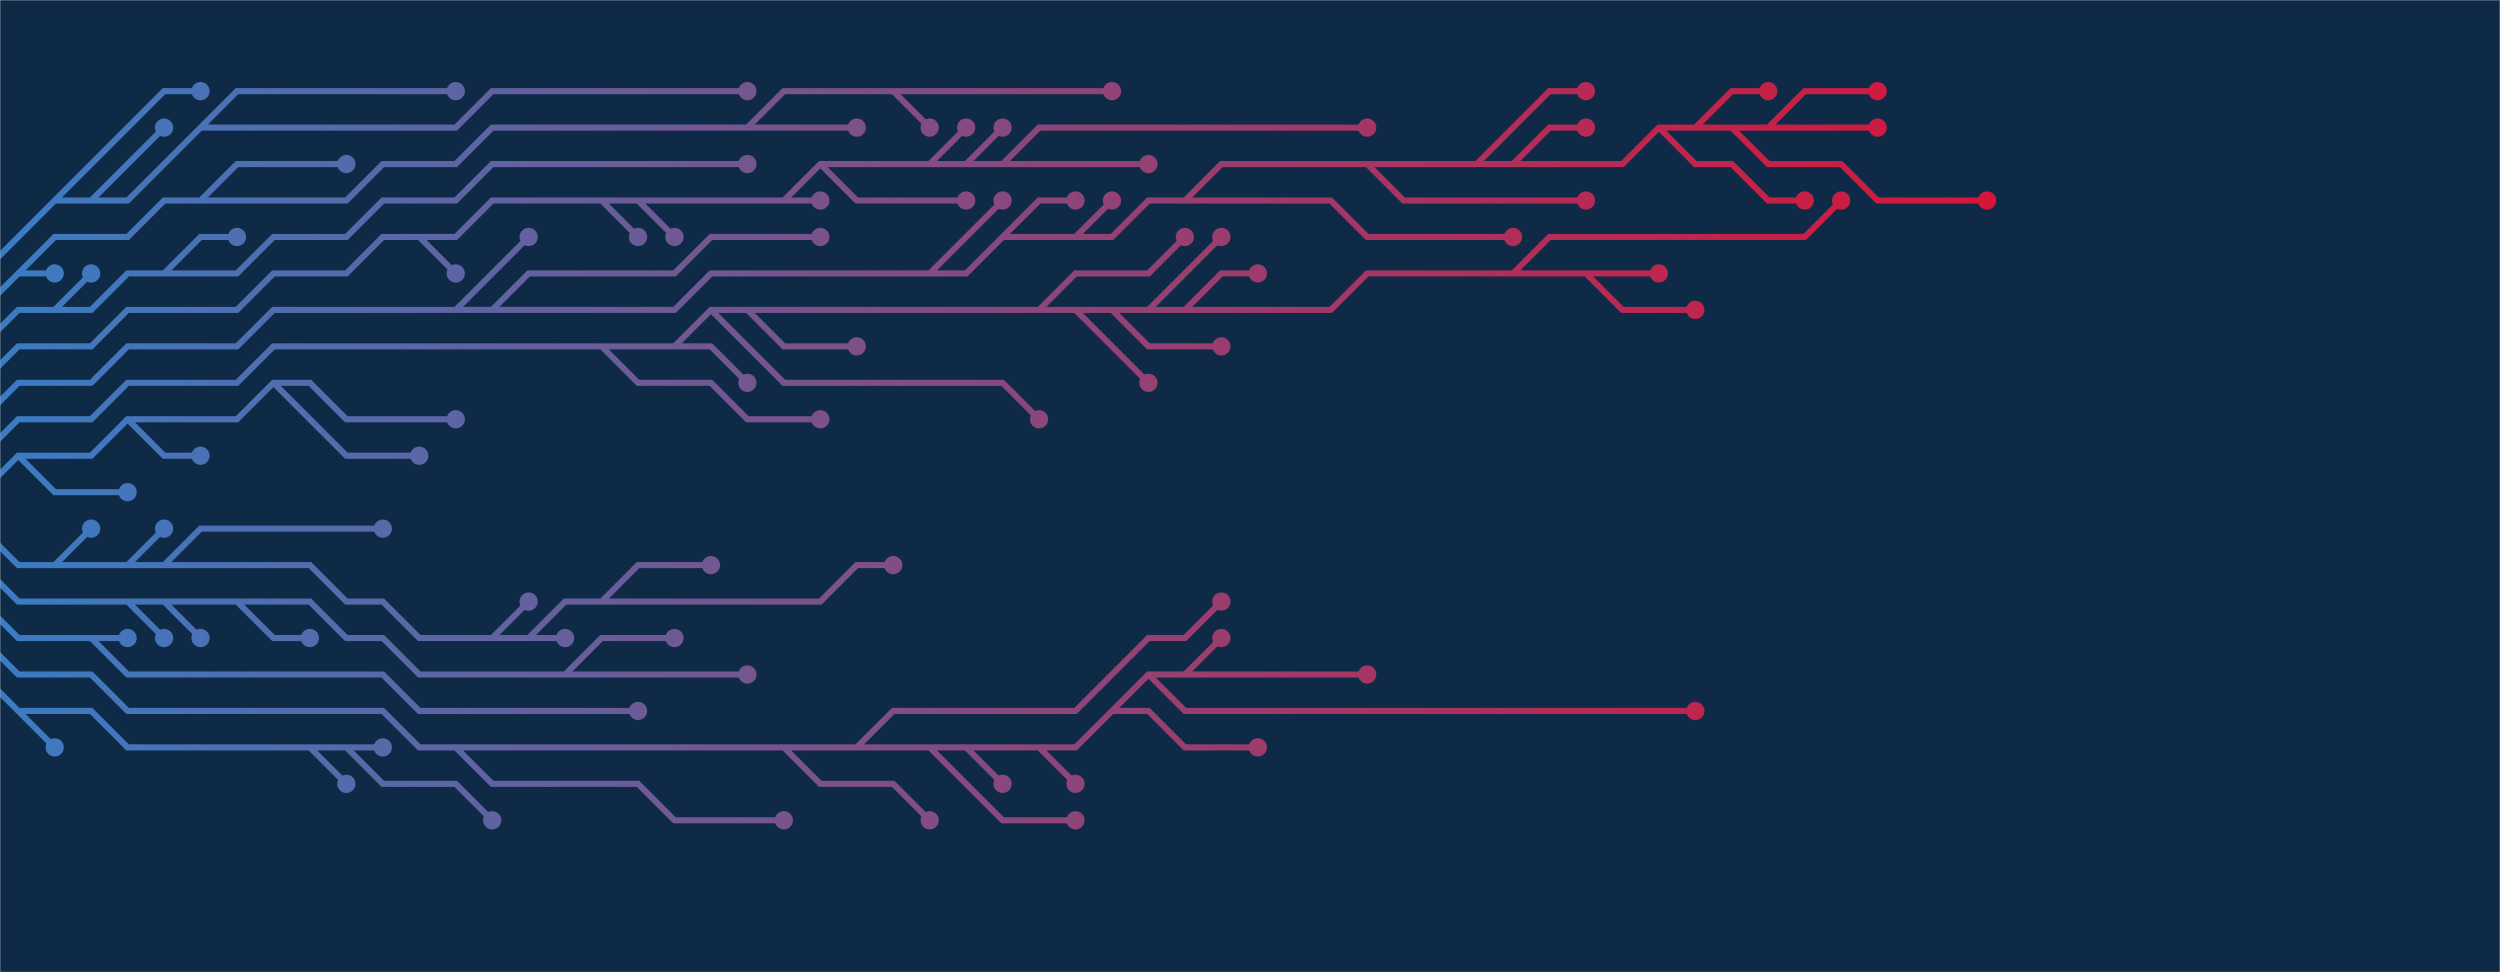 <svg xmlns="http://www.w3.org/2000/svg" version="1.1" xmlns:xlink="http://www.w3.org/1999/xlink" xmlns:svgjs="http://svgjs.com/svgjs" width="1440" height="560" preserveAspectRatio="none" viewBox="0 0 1440 560"><g mask="url(&quot;#SvgjsMask1220&quot;)" fill="none"><rect width="1440" height="560" x="0" y="0" fill="#0e2a47"></rect><g mask="url(&quot;#SvgjsMask1222&quot;)"><path d="M10.5 262.5L31.5 283.5L52.5 283.5L73.5 283.5M157.5 220.5L178.5 241.5L199.5 262.5L220.5 262.5L241.5 262.5M73.5 241.5L94.5 262.5L115.5 262.5M-10.5 283.5L10.5 262.5L31.5 262.5L52.5 262.5L73.5 241.5L94.5 241.5L115.5 241.5L136.5 241.5L157.5 220.5L178.5 220.5L199.5 241.5L220.5 241.5L241.5 241.5L262.5 241.5" stroke="url(#SvgjsLinearGradient1221)" stroke-width="3.5"></path><path d="M257.25 241.5 a5.25 5.25 0 1 0 10.5 0 a5.25 5.25 0 1 0 -10.5 0zM68.25 283.5 a5.25 5.25 0 1 0 10.5 0 a5.25 5.25 0 1 0 -10.5 0zM236.25 262.5 a5.25 5.25 0 1 0 10.5 0 a5.25 5.25 0 1 0 -10.5 0zM110.25 262.5 a5.25 5.25 0 1 0 10.5 0 a5.25 5.25 0 1 0 -10.5 0z" fill="url(#SvgjsLinearGradient1221)"></path><path d="M913.5 157.5L934.5 178.5L955.5 178.5L976.5 178.5M430.5 178.5L451.5 199.5L472.5 199.5L493.5 199.5M409.5 178.5L430.5 199.5L451.5 220.5L472.5 220.5L493.5 220.5L514.5 220.5L535.5 220.5L556.5 220.5L577.5 220.5L598.5 241.5M871.5 157.5L892.5 136.5L913.5 136.5L934.5 136.5L955.5 136.5L976.5 136.5L997.5 136.5L1018.5 136.5L1039.5 136.5L1060.5 115.5M640.5 178.5L661.5 199.5L682.5 199.5L703.5 199.5M388.5 199.5L409.5 199.5L430.5 220.5M682.5 178.5L703.5 157.5L724.5 157.5M619.5 178.5L640.5 199.5L661.5 220.5M346.5 199.5L367.5 220.5L388.5 220.5L409.5 220.5L430.5 241.5L451.5 241.5L472.5 241.5M661.5 178.5L682.5 157.5L703.5 136.5M598.5 178.5L619.5 157.5L640.5 157.5L661.5 157.5L682.5 136.5M-10.5 262.5L10.5 241.5L31.5 241.5L52.5 241.5L73.5 220.5L94.5 220.5L115.5 220.5L136.5 220.5L157.5 199.5L178.5 199.5L199.5 199.5L220.5 199.5L241.5 199.5L262.5 199.5L283.5 199.5L304.5 199.5L325.5 199.5L346.5 199.5L367.5 199.5L388.5 199.5L409.5 178.5L430.5 178.5L451.5 178.5L472.5 178.5L493.5 178.5L514.5 178.5L535.5 178.5L556.5 178.5L577.5 178.5L598.5 178.5L619.5 178.5L640.5 178.5L661.5 178.5L682.5 178.5L703.5 178.5L724.5 178.5L745.5 178.5L766.5 178.5L787.5 157.5L808.5 157.5L829.5 157.5L850.5 157.5L871.5 157.5L892.5 157.5L913.5 157.5L934.5 157.5L955.5 157.5" stroke="url(#SvgjsLinearGradient1221)" stroke-width="3.5"></path><path d="M950.25 157.5 a5.25 5.25 0 1 0 10.5 0 a5.25 5.25 0 1 0 -10.5 0zM971.25 178.5 a5.25 5.25 0 1 0 10.5 0 a5.25 5.25 0 1 0 -10.5 0zM488.25 199.5 a5.25 5.25 0 1 0 10.5 0 a5.25 5.25 0 1 0 -10.5 0zM593.25 241.5 a5.25 5.25 0 1 0 10.5 0 a5.25 5.25 0 1 0 -10.5 0zM1055.25 115.5 a5.25 5.25 0 1 0 10.5 0 a5.25 5.25 0 1 0 -10.5 0zM698.25 199.5 a5.25 5.25 0 1 0 10.5 0 a5.25 5.25 0 1 0 -10.5 0zM425.25 220.5 a5.25 5.25 0 1 0 10.5 0 a5.25 5.25 0 1 0 -10.5 0zM719.25 157.5 a5.25 5.25 0 1 0 10.5 0 a5.25 5.25 0 1 0 -10.5 0zM656.25 220.5 a5.25 5.25 0 1 0 10.5 0 a5.25 5.25 0 1 0 -10.5 0zM467.25 241.5 a5.25 5.25 0 1 0 10.5 0 a5.25 5.25 0 1 0 -10.5 0zM698.25 136.5 a5.25 5.25 0 1 0 10.5 0 a5.25 5.25 0 1 0 -10.5 0zM677.25 136.5 a5.25 5.25 0 1 0 10.5 0 a5.25 5.25 0 1 0 -10.5 0z" fill="url(#SvgjsLinearGradient1221)"></path><path d="M94.5 325.5L115.5 304.5L136.5 304.5L157.5 304.5L178.5 304.5L199.5 304.5L220.5 304.5M346.5 346.5L367.5 325.5L388.5 325.5L409.5 325.5M304.5 367.5L325.5 367.5M31.5 325.5L52.5 304.5M283.5 367.5L304.5 346.5M73.5 325.5L94.5 304.5M-10.5 304.5L10.5 325.5L31.5 325.5L52.5 325.5L73.5 325.5L94.5 325.5L115.5 325.5L136.5 325.5L157.5 325.5L178.5 325.5L199.5 346.5L220.5 346.5L241.5 367.5L262.5 367.5L283.5 367.5L304.5 367.5L325.5 346.5L346.5 346.5L367.5 346.5L388.5 346.5L409.5 346.5L430.5 346.5L451.5 346.5L472.5 346.5L493.5 325.5L514.5 325.5" stroke="url(#SvgjsLinearGradient1221)" stroke-width="3.5"></path><path d="M509.25 325.5 a5.25 5.25 0 1 0 10.5 0 a5.25 5.25 0 1 0 -10.5 0zM215.25 304.5 a5.25 5.25 0 1 0 10.5 0 a5.25 5.25 0 1 0 -10.5 0zM404.25 325.5 a5.25 5.25 0 1 0 10.5 0 a5.25 5.25 0 1 0 -10.5 0zM320.25 367.5 a5.25 5.25 0 1 0 10.5 0 a5.25 5.25 0 1 0 -10.5 0zM47.25 304.5 a5.25 5.25 0 1 0 10.5 0 a5.25 5.25 0 1 0 -10.5 0zM299.25 346.5 a5.25 5.25 0 1 0 10.5 0 a5.25 5.25 0 1 0 -10.5 0zM89.25 304.5 a5.25 5.25 0 1 0 10.5 0 a5.25 5.25 0 1 0 -10.5 0z" fill="url(#SvgjsLinearGradient1221)"></path><path d="M787.5 94.5L808.5 115.5L829.5 115.5L850.5 115.5L871.5 115.5L892.5 115.5L913.5 115.5M283.5 178.5L304.5 157.5L325.5 157.5L346.5 157.5L367.5 157.5L388.5 157.5L409.5 136.5L430.5 136.5L451.5 136.5L472.5 136.5M619.5 136.5L640.5 115.5M1018.5 73.5L1039.5 52.5L1060.5 52.5L1081.5 52.5M262.5 178.5L283.5 157.5L304.5 136.5M871.5 94.5L892.5 73.5L913.5 73.5M997.5 73.5L1018.5 94.5L1039.5 94.5L1060.5 94.5L1081.5 115.5L1102.5 115.5L1123.5 115.5L1144.5 115.5M955.5 73.5L976.5 94.5L997.5 94.5L1018.5 115.5L1039.5 115.5M577.5 136.5L598.5 115.5L619.5 115.5M682.5 115.5L703.5 115.5L724.5 115.5L745.5 115.5L766.5 115.5L787.5 136.5L808.5 136.5L829.5 136.5L850.5 136.5L871.5 136.5M976.5 73.5L997.5 52.5L1018.5 52.5M850.5 94.5L871.5 73.5L892.5 52.5L913.5 52.5M535.5 157.5L556.5 136.5L577.5 115.5M-10.5 241.5L10.5 220.5L31.5 220.5L52.5 220.5L73.5 199.5L94.5 199.5L115.5 199.5L136.5 199.5L157.5 178.5L178.5 178.5L199.5 178.5L220.5 178.5L241.5 178.5L262.5 178.5L283.5 178.5L304.5 178.5L325.5 178.5L346.5 178.5L367.5 178.5L388.5 178.5L409.5 157.5L430.5 157.5L451.5 157.5L472.5 157.5L493.5 157.5L514.5 157.5L535.5 157.5L556.5 157.5L577.5 136.5L598.5 136.5L619.5 136.5L640.5 136.5L661.5 115.5L682.5 115.5L703.5 94.5L724.5 94.5L745.5 94.5L766.5 94.5L787.5 94.5L808.5 94.5L829.5 94.5L850.5 94.5L871.5 94.5L892.5 94.5L913.5 94.5L934.5 94.5L955.5 73.5L976.5 73.5L997.5 73.5L1018.5 73.5L1039.5 73.5L1060.5 73.5L1081.5 73.5" stroke="url(#SvgjsLinearGradient1221)" stroke-width="3.5"></path><path d="M1076.25 73.5 a5.25 5.25 0 1 0 10.5 0 a5.25 5.25 0 1 0 -10.5 0zM908.25 115.5 a5.25 5.25 0 1 0 10.5 0 a5.25 5.25 0 1 0 -10.5 0zM467.25 136.5 a5.25 5.25 0 1 0 10.5 0 a5.25 5.25 0 1 0 -10.5 0zM635.25 115.5 a5.25 5.25 0 1 0 10.5 0 a5.25 5.25 0 1 0 -10.5 0zM1076.25 52.5 a5.25 5.25 0 1 0 10.5 0 a5.25 5.25 0 1 0 -10.5 0zM299.25 136.5 a5.25 5.25 0 1 0 10.5 0 a5.25 5.25 0 1 0 -10.5 0zM908.25 73.5 a5.25 5.25 0 1 0 10.5 0 a5.25 5.25 0 1 0 -10.5 0zM1139.25 115.5 a5.25 5.25 0 1 0 10.5 0 a5.25 5.25 0 1 0 -10.5 0zM1034.25 115.5 a5.25 5.25 0 1 0 10.5 0 a5.25 5.25 0 1 0 -10.5 0zM614.25 115.5 a5.25 5.25 0 1 0 10.5 0 a5.25 5.25 0 1 0 -10.5 0zM866.25 136.5 a5.25 5.25 0 1 0 10.5 0 a5.25 5.25 0 1 0 -10.5 0zM1013.25 52.5 a5.25 5.25 0 1 0 10.5 0 a5.25 5.25 0 1 0 -10.5 0zM908.25 52.5 a5.25 5.25 0 1 0 10.5 0 a5.25 5.25 0 1 0 -10.5 0zM572.25 115.5 a5.25 5.25 0 1 0 10.5 0 a5.25 5.25 0 1 0 -10.5 0z" fill="url(#SvgjsLinearGradient1221)"></path><path d="M94.5 346.5L115.5 367.5M325.5 388.5L346.5 388.5L367.5 388.5L388.5 388.5L409.5 388.5L430.5 388.5M73.5 346.5L94.5 367.5M136.5 346.5L157.5 367.5L178.5 367.5M-10.5 325.5L10.5 346.5L31.5 346.5L52.5 346.5L73.5 346.5L94.5 346.5L115.5 346.5L136.5 346.5L157.5 346.5L178.5 346.5L199.5 367.5L220.5 367.5L241.5 388.5L262.5 388.5L283.5 388.5L304.5 388.5L325.5 388.5L346.5 367.5L367.5 367.5L388.5 367.5" stroke="url(#SvgjsLinearGradient1221)" stroke-width="3.5"></path><path d="M383.25 367.5 a5.25 5.25 0 1 0 10.5 0 a5.25 5.25 0 1 0 -10.5 0zM110.25 367.5 a5.25 5.25 0 1 0 10.5 0 a5.25 5.25 0 1 0 -10.5 0zM425.25 388.5 a5.25 5.25 0 1 0 10.5 0 a5.25 5.25 0 1 0 -10.5 0zM89.25 367.5 a5.25 5.25 0 1 0 10.5 0 a5.25 5.25 0 1 0 -10.5 0zM173.25 367.5 a5.25 5.25 0 1 0 10.5 0 a5.25 5.25 0 1 0 -10.5 0z" fill="url(#SvgjsLinearGradient1221)"></path><path d="M577.5 94.5L598.5 73.5L619.5 73.5L640.5 73.5L661.5 73.5L682.5 73.5L703.5 73.5L724.5 73.5L745.5 73.5L766.5 73.5L787.5 73.5M367.5 115.5L388.5 136.5M556.5 94.5L577.5 73.5M241.5 136.5L262.5 157.5M472.5 94.5L493.5 115.5L514.5 115.5L535.5 115.5L556.5 115.5M535.5 94.5L556.5 73.5M451.5 115.5L472.5 115.5M346.5 115.5L367.5 136.5M-10.5 220.5L10.5 199.5L31.5 199.5L52.5 199.5L73.5 178.5L94.5 178.5L115.5 178.5L136.5 178.5L157.5 157.5L178.5 157.5L199.5 157.5L220.5 136.5L241.5 136.5L262.5 136.5L283.5 115.5L304.5 115.5L325.5 115.5L346.5 115.5L367.5 115.5L388.5 115.5L409.5 115.5L430.5 115.5L451.5 115.5L472.5 94.5L493.5 94.5L514.5 94.5L535.5 94.5L556.5 94.5L577.5 94.5L598.5 94.5L619.5 94.5L640.5 94.5L661.5 94.5" stroke="url(#SvgjsLinearGradient1221)" stroke-width="3.5"></path><path d="M656.25 94.5 a5.25 5.25 0 1 0 10.5 0 a5.25 5.25 0 1 0 -10.5 0zM782.25 73.5 a5.25 5.25 0 1 0 10.5 0 a5.25 5.25 0 1 0 -10.5 0zM383.25 136.5 a5.25 5.25 0 1 0 10.5 0 a5.25 5.25 0 1 0 -10.5 0zM572.25 73.5 a5.25 5.25 0 1 0 10.5 0 a5.25 5.25 0 1 0 -10.5 0zM257.25 157.5 a5.25 5.25 0 1 0 10.5 0 a5.25 5.25 0 1 0 -10.5 0zM551.25 115.5 a5.25 5.25 0 1 0 10.5 0 a5.25 5.25 0 1 0 -10.5 0zM551.25 73.5 a5.25 5.25 0 1 0 10.5 0 a5.25 5.25 0 1 0 -10.5 0zM467.25 115.5 a5.25 5.25 0 1 0 10.5 0 a5.25 5.25 0 1 0 -10.5 0zM362.25 136.5 a5.25 5.25 0 1 0 10.5 0 a5.25 5.25 0 1 0 -10.5 0z" fill="url(#SvgjsLinearGradient1221)"></path><path d="M52.5 367.5L73.5 367.5M-10.5 346.5L10.5 367.5L31.5 367.5L52.5 367.5L73.5 388.5L94.5 388.5L115.5 388.5L136.5 388.5L157.5 388.5L178.5 388.5L199.5 388.5L220.5 388.5L241.5 409.5L262.5 409.5L283.5 409.5L304.5 409.5L325.5 409.5L346.5 409.5L367.5 409.5" stroke="url(#SvgjsLinearGradient1221)" stroke-width="3.5"></path><path d="M362.25 409.5 a5.25 5.25 0 1 0 10.5 0 a5.25 5.25 0 1 0 -10.5 0zM68.25 367.5 a5.25 5.25 0 1 0 10.5 0 a5.25 5.25 0 1 0 -10.5 0z" fill="url(#SvgjsLinearGradient1221)"></path><path d="M94.5 157.5L115.5 136.5L136.5 136.5M31.5 178.5L52.5 157.5M-10.5 199.5L10.5 178.5L31.5 178.5L52.5 178.5L73.5 157.5L94.5 157.5L115.5 157.5L136.5 157.5L157.5 136.5L178.5 136.5L199.5 136.5L220.5 115.5L241.5 115.5L262.5 115.5L283.5 94.5L304.5 94.5L325.5 94.5L346.5 94.5L367.5 94.5L388.5 94.5L409.5 94.5L430.5 94.5" stroke="url(#SvgjsLinearGradient1221)" stroke-width="3.5"></path><path d="M425.25 94.5 a5.25 5.25 0 1 0 10.5 0 a5.25 5.25 0 1 0 -10.5 0zM131.25 136.5 a5.25 5.25 0 1 0 10.5 0 a5.25 5.25 0 1 0 -10.5 0zM47.25 157.5 a5.25 5.25 0 1 0 10.5 0 a5.25 5.25 0 1 0 -10.5 0z" fill="url(#SvgjsLinearGradient1221)"></path><path d="M262.5 430.5L283.5 451.5L304.5 451.5L325.5 451.5L346.5 451.5L367.5 451.5L388.5 472.5L409.5 472.5L430.5 472.5L451.5 472.5M682.5 388.5L703.5 367.5M493.5 430.5L514.5 409.5L535.5 409.5L556.5 409.5L577.5 409.5L598.5 409.5L619.5 409.5L640.5 388.5L661.5 367.5L682.5 367.5L703.5 346.5M598.5 430.5L619.5 451.5M661.5 388.5L682.5 409.5L703.5 409.5L724.5 409.5L745.5 409.5L766.5 409.5L787.5 409.5L808.5 409.5L829.5 409.5L850.5 409.5L871.5 409.5L892.5 409.5L913.5 409.5L934.5 409.5L955.5 409.5L976.5 409.5M640.5 409.5L661.5 409.5L682.5 430.5L703.5 430.5L724.5 430.5M451.5 430.5L472.5 451.5L493.5 451.5L514.5 451.5L535.5 472.5M556.5 430.5L577.5 451.5M535.5 430.5L556.5 451.5L577.5 472.5L598.5 472.5L619.5 472.5M-10.5 367.5L10.5 388.5L31.5 388.5L52.5 388.5L73.5 409.5L94.5 409.5L115.5 409.5L136.5 409.5L157.5 409.5L178.5 409.5L199.5 409.5L220.5 409.5L241.5 430.5L262.5 430.5L283.5 430.5L304.5 430.5L325.5 430.5L346.5 430.5L367.5 430.5L388.5 430.5L409.5 430.5L430.5 430.5L451.5 430.5L472.5 430.5L493.5 430.5L514.5 430.5L535.5 430.5L556.5 430.5L577.5 430.5L598.5 430.5L619.5 430.5L640.5 409.5L661.5 388.5L682.5 388.5L703.5 388.5L724.5 388.5L745.5 388.5L766.5 388.5L787.5 388.5" stroke="url(#SvgjsLinearGradient1221)" stroke-width="3.5"></path><path d="M782.25 388.5 a5.25 5.25 0 1 0 10.5 0 a5.25 5.25 0 1 0 -10.5 0zM446.25 472.5 a5.25 5.25 0 1 0 10.5 0 a5.25 5.25 0 1 0 -10.5 0zM698.25 367.5 a5.25 5.25 0 1 0 10.5 0 a5.25 5.25 0 1 0 -10.5 0zM698.25 346.5 a5.25 5.25 0 1 0 10.5 0 a5.25 5.25 0 1 0 -10.5 0zM614.25 451.5 a5.25 5.25 0 1 0 10.5 0 a5.25 5.25 0 1 0 -10.5 0zM971.25 409.5 a5.25 5.25 0 1 0 10.5 0 a5.25 5.25 0 1 0 -10.5 0zM719.25 430.5 a5.25 5.25 0 1 0 10.5 0 a5.25 5.25 0 1 0 -10.5 0zM530.25 472.5 a5.25 5.25 0 1 0 10.5 0 a5.25 5.25 0 1 0 -10.5 0zM572.25 451.5 a5.25 5.25 0 1 0 10.5 0 a5.25 5.25 0 1 0 -10.5 0zM614.25 472.5 a5.25 5.25 0 1 0 10.5 0 a5.25 5.25 0 1 0 -10.5 0z" fill="url(#SvgjsLinearGradient1221)"></path><path d="M10.5 157.5L31.5 157.5M115.5 115.5L136.5 94.5L157.5 94.5L178.5 94.5L199.5 94.5M430.5 73.5L451.5 73.5L472.5 73.5L493.5 73.5M514.5 52.5L535.5 73.5M-10.5 178.5L10.5 157.5L31.5 136.5L52.5 136.5L73.5 136.5L94.5 115.5L115.5 115.5L136.5 115.5L157.5 115.5L178.5 115.5L199.5 115.5L220.5 94.5L241.5 94.5L262.5 94.5L283.5 73.5L304.5 73.5L325.5 73.5L346.5 73.5L367.5 73.5L388.5 73.5L409.5 73.5L430.5 73.5L451.5 52.5L472.5 52.5L493.5 52.5L514.5 52.5L535.5 52.5L556.5 52.5L577.5 52.5L598.5 52.5L619.5 52.5L640.5 52.5" stroke="url(#SvgjsLinearGradient1221)" stroke-width="3.5"></path><path d="M635.25 52.5 a5.25 5.25 0 1 0 10.5 0 a5.25 5.25 0 1 0 -10.5 0zM26.25 157.5 a5.25 5.25 0 1 0 10.5 0 a5.25 5.25 0 1 0 -10.5 0zM194.25 94.5 a5.25 5.25 0 1 0 10.5 0 a5.25 5.25 0 1 0 -10.5 0zM488.25 73.5 a5.25 5.25 0 1 0 10.5 0 a5.25 5.25 0 1 0 -10.5 0zM530.25 73.5 a5.25 5.25 0 1 0 10.5 0 a5.25 5.25 0 1 0 -10.5 0z" fill="url(#SvgjsLinearGradient1221)"></path><path d="M10.5 409.5L31.5 430.5M199.5 430.5L220.5 451.5L241.5 451.5L262.5 451.5L283.5 472.5M178.5 430.5L199.5 451.5M-10.5 388.5L10.5 409.5L31.5 409.5L52.5 409.5L73.5 430.5L94.5 430.5L115.5 430.5L136.5 430.5L157.5 430.5L178.5 430.5L199.5 430.5L220.5 430.5" stroke="url(#SvgjsLinearGradient1221)" stroke-width="3.5"></path><path d="M215.25 430.5 a5.25 5.25 0 1 0 10.5 0 a5.25 5.25 0 1 0 -10.5 0zM26.25 430.5 a5.25 5.25 0 1 0 10.5 0 a5.25 5.25 0 1 0 -10.5 0zM278.25 472.5 a5.25 5.25 0 1 0 10.5 0 a5.25 5.25 0 1 0 -10.5 0zM194.25 451.5 a5.25 5.25 0 1 0 10.5 0 a5.25 5.25 0 1 0 -10.5 0z" fill="url(#SvgjsLinearGradient1221)"></path><path d="M115.5 73.5L136.5 52.5L157.5 52.5L178.5 52.5L199.5 52.5L220.5 52.5L241.5 52.5L262.5 52.5M52.5 115.5L73.5 94.5L94.5 73.5M31.5 115.5L52.5 94.5L73.5 73.5L94.5 52.5L115.5 52.5M-10.5 157.5L10.5 136.5L31.5 115.5L52.5 115.5L73.5 115.5L94.5 94.5L115.5 73.5L136.5 73.5L157.5 73.5L178.5 73.5L199.5 73.5L220.5 73.5L241.5 73.5L262.5 73.5L283.5 52.5L304.5 52.5L325.5 52.5L346.5 52.5L367.5 52.5L388.5 52.5L409.5 52.5L430.5 52.5" stroke="url(#SvgjsLinearGradient1221)" stroke-width="3.5"></path><path d="M425.25 52.5 a5.25 5.25 0 1 0 10.5 0 a5.25 5.25 0 1 0 -10.5 0zM257.25 52.5 a5.25 5.25 0 1 0 10.5 0 a5.25 5.25 0 1 0 -10.5 0zM89.25 73.5 a5.25 5.25 0 1 0 10.5 0 a5.25 5.25 0 1 0 -10.5 0zM110.25 52.5 a5.25 5.25 0 1 0 10.5 0 a5.25 5.25 0 1 0 -10.5 0z" fill="url(#SvgjsLinearGradient1221)"></path></g></g><defs><mask id="SvgjsMask1220"><rect width="1440" height="560" fill="#ffffff"></rect></mask><linearGradient x1="0" y1="280" x2="1195.2" y2="280" gradientUnits="userSpaceOnUse" id="SvgjsLinearGradient1221"><stop stop-color="#3a7cc3" offset="0"></stop><stop stop-color="#dd1133" offset="1"></stop></linearGradient><mask id="SvgjsMask1222"><rect width="1440" height="560" fill="white"></rect><path d="M259.87 241.5 a2.63 2.63 0 1 0 5.26 0 a2.63 2.63 0 1 0 -5.26 0zM70.87 283.5 a2.63 2.63 0 1 0 5.26 0 a2.63 2.63 0 1 0 -5.26 0zM238.87 262.5 a2.63 2.63 0 1 0 5.26 0 a2.63 2.63 0 1 0 -5.26 0zM112.87 262.5 a2.63 2.63 0 1 0 5.26 0 a2.63 2.63 0 1 0 -5.26 0z" fill="black"></path><path d="M952.87 157.5 a2.63 2.63 0 1 0 5.26 0 a2.63 2.63 0 1 0 -5.26 0zM973.87 178.5 a2.63 2.63 0 1 0 5.26 0 a2.63 2.63 0 1 0 -5.26 0zM490.87 199.5 a2.63 2.63 0 1 0 5.26 0 a2.63 2.63 0 1 0 -5.26 0zM595.87 241.5 a2.63 2.63 0 1 0 5.26 0 a2.63 2.63 0 1 0 -5.26 0zM1057.87 115.5 a2.63 2.63 0 1 0 5.26 0 a2.63 2.63 0 1 0 -5.26 0zM700.87 199.5 a2.63 2.63 0 1 0 5.26 0 a2.63 2.63 0 1 0 -5.26 0zM427.87 220.5 a2.63 2.63 0 1 0 5.26 0 a2.63 2.63 0 1 0 -5.26 0zM721.87 157.5 a2.63 2.63 0 1 0 5.26 0 a2.63 2.63 0 1 0 -5.26 0zM658.87 220.5 a2.63 2.63 0 1 0 5.26 0 a2.63 2.63 0 1 0 -5.26 0zM469.87 241.5 a2.63 2.63 0 1 0 5.26 0 a2.63 2.63 0 1 0 -5.26 0zM700.87 136.5 a2.63 2.63 0 1 0 5.26 0 a2.63 2.63 0 1 0 -5.26 0zM679.87 136.5 a2.63 2.63 0 1 0 5.26 0 a2.63 2.63 0 1 0 -5.26 0z" fill="black"></path><path d="M511.87 325.5 a2.63 2.63 0 1 0 5.26 0 a2.63 2.63 0 1 0 -5.26 0zM217.87 304.5 a2.63 2.63 0 1 0 5.26 0 a2.63 2.63 0 1 0 -5.26 0zM406.87 325.5 a2.63 2.63 0 1 0 5.26 0 a2.63 2.63 0 1 0 -5.26 0zM322.87 367.5 a2.63 2.63 0 1 0 5.26 0 a2.63 2.63 0 1 0 -5.26 0zM49.87 304.5 a2.63 2.63 0 1 0 5.26 0 a2.63 2.63 0 1 0 -5.26 0zM301.87 346.5 a2.63 2.63 0 1 0 5.26 0 a2.63 2.63 0 1 0 -5.26 0zM91.87 304.5 a2.63 2.63 0 1 0 5.26 0 a2.63 2.63 0 1 0 -5.26 0z" fill="black"></path><path d="M1078.87 73.5 a2.63 2.63 0 1 0 5.26 0 a2.63 2.63 0 1 0 -5.26 0zM910.87 115.5 a2.63 2.63 0 1 0 5.26 0 a2.63 2.63 0 1 0 -5.26 0zM469.87 136.5 a2.63 2.63 0 1 0 5.26 0 a2.63 2.63 0 1 0 -5.26 0zM637.87 115.5 a2.63 2.63 0 1 0 5.26 0 a2.63 2.63 0 1 0 -5.26 0zM1078.87 52.5 a2.63 2.63 0 1 0 5.26 0 a2.63 2.63 0 1 0 -5.26 0zM301.87 136.5 a2.63 2.63 0 1 0 5.26 0 a2.63 2.63 0 1 0 -5.26 0zM910.87 73.5 a2.63 2.63 0 1 0 5.26 0 a2.63 2.63 0 1 0 -5.26 0zM1141.87 115.5 a2.63 2.63 0 1 0 5.26 0 a2.63 2.63 0 1 0 -5.26 0zM1036.87 115.5 a2.63 2.63 0 1 0 5.26 0 a2.63 2.63 0 1 0 -5.26 0zM616.87 115.5 a2.63 2.63 0 1 0 5.26 0 a2.63 2.63 0 1 0 -5.26 0zM868.87 136.5 a2.63 2.63 0 1 0 5.26 0 a2.63 2.63 0 1 0 -5.26 0zM1015.87 52.5 a2.63 2.63 0 1 0 5.26 0 a2.63 2.63 0 1 0 -5.26 0zM910.87 52.5 a2.63 2.63 0 1 0 5.26 0 a2.63 2.63 0 1 0 -5.26 0zM574.87 115.5 a2.63 2.63 0 1 0 5.26 0 a2.63 2.63 0 1 0 -5.26 0z" fill="black"></path><path d="M385.87 367.5 a2.63 2.63 0 1 0 5.26 0 a2.63 2.63 0 1 0 -5.26 0zM112.87 367.5 a2.63 2.63 0 1 0 5.26 0 a2.63 2.63 0 1 0 -5.26 0zM427.87 388.5 a2.63 2.63 0 1 0 5.26 0 a2.63 2.63 0 1 0 -5.26 0zM91.87 367.5 a2.63 2.63 0 1 0 5.26 0 a2.63 2.63 0 1 0 -5.26 0zM175.87 367.5 a2.63 2.63 0 1 0 5.26 0 a2.63 2.63 0 1 0 -5.26 0z" fill="black"></path><path d="M658.87 94.5 a2.63 2.63 0 1 0 5.26 0 a2.63 2.63 0 1 0 -5.26 0zM784.87 73.5 a2.63 2.63 0 1 0 5.26 0 a2.63 2.63 0 1 0 -5.26 0zM385.87 136.5 a2.63 2.63 0 1 0 5.26 0 a2.63 2.63 0 1 0 -5.26 0zM574.87 73.5 a2.63 2.63 0 1 0 5.26 0 a2.63 2.63 0 1 0 -5.26 0zM259.87 157.5 a2.63 2.63 0 1 0 5.26 0 a2.63 2.63 0 1 0 -5.26 0zM553.87 115.5 a2.63 2.63 0 1 0 5.26 0 a2.63 2.63 0 1 0 -5.26 0zM553.87 73.5 a2.63 2.63 0 1 0 5.26 0 a2.63 2.63 0 1 0 -5.26 0zM469.87 115.5 a2.63 2.63 0 1 0 5.26 0 a2.63 2.63 0 1 0 -5.26 0zM364.87 136.5 a2.63 2.63 0 1 0 5.26 0 a2.63 2.63 0 1 0 -5.26 0z" fill="black"></path><path d="M364.87 409.5 a2.63 2.63 0 1 0 5.26 0 a2.63 2.63 0 1 0 -5.26 0zM70.87 367.5 a2.63 2.63 0 1 0 5.26 0 a2.63 2.63 0 1 0 -5.26 0z" fill="black"></path><path d="M427.87 94.5 a2.63 2.63 0 1 0 5.26 0 a2.63 2.63 0 1 0 -5.26 0zM133.87 136.5 a2.63 2.63 0 1 0 5.26 0 a2.63 2.63 0 1 0 -5.26 0zM49.87 157.5 a2.63 2.63 0 1 0 5.26 0 a2.63 2.63 0 1 0 -5.26 0z" fill="black"></path><path d="M784.87 388.5 a2.63 2.63 0 1 0 5.26 0 a2.63 2.63 0 1 0 -5.26 0zM448.87 472.5 a2.63 2.63 0 1 0 5.26 0 a2.63 2.63 0 1 0 -5.26 0zM700.87 367.5 a2.63 2.63 0 1 0 5.26 0 a2.63 2.63 0 1 0 -5.26 0zM700.87 346.5 a2.63 2.63 0 1 0 5.26 0 a2.63 2.63 0 1 0 -5.26 0zM616.87 451.5 a2.63 2.63 0 1 0 5.26 0 a2.63 2.63 0 1 0 -5.26 0zM973.87 409.5 a2.63 2.63 0 1 0 5.26 0 a2.63 2.63 0 1 0 -5.26 0zM721.87 430.5 a2.63 2.63 0 1 0 5.26 0 a2.63 2.63 0 1 0 -5.26 0zM532.87 472.5 a2.63 2.63 0 1 0 5.26 0 a2.63 2.63 0 1 0 -5.26 0zM574.87 451.5 a2.63 2.63 0 1 0 5.26 0 a2.63 2.63 0 1 0 -5.26 0zM616.87 472.5 a2.63 2.63 0 1 0 5.26 0 a2.63 2.63 0 1 0 -5.26 0z" fill="black"></path><path d="M637.87 52.5 a2.63 2.63 0 1 0 5.26 0 a2.63 2.63 0 1 0 -5.26 0zM28.87 157.5 a2.63 2.63 0 1 0 5.26 0 a2.63 2.63 0 1 0 -5.26 0zM196.87 94.5 a2.63 2.63 0 1 0 5.26 0 a2.63 2.63 0 1 0 -5.26 0zM490.87 73.5 a2.63 2.63 0 1 0 5.26 0 a2.63 2.63 0 1 0 -5.26 0zM532.87 73.5 a2.63 2.63 0 1 0 5.26 0 a2.63 2.63 0 1 0 -5.26 0z" fill="black"></path><path d="M217.87 430.5 a2.63 2.63 0 1 0 5.26 0 a2.63 2.63 0 1 0 -5.26 0zM28.87 430.5 a2.63 2.63 0 1 0 5.26 0 a2.63 2.63 0 1 0 -5.26 0zM280.87 472.5 a2.63 2.63 0 1 0 5.26 0 a2.63 2.63 0 1 0 -5.26 0zM196.87 451.5 a2.63 2.63 0 1 0 5.26 0 a2.63 2.63 0 1 0 -5.26 0z" fill="black"></path><path d="M427.87 52.5 a2.63 2.63 0 1 0 5.26 0 a2.63 2.63 0 1 0 -5.26 0zM259.87 52.5 a2.63 2.63 0 1 0 5.26 0 a2.63 2.63 0 1 0 -5.26 0zM91.87 73.5 a2.63 2.63 0 1 0 5.26 0 a2.63 2.63 0 1 0 -5.26 0zM112.87 52.5 a2.63 2.63 0 1 0 5.26 0 a2.63 2.63 0 1 0 -5.26 0z" fill="black"></path></mask></defs></svg>